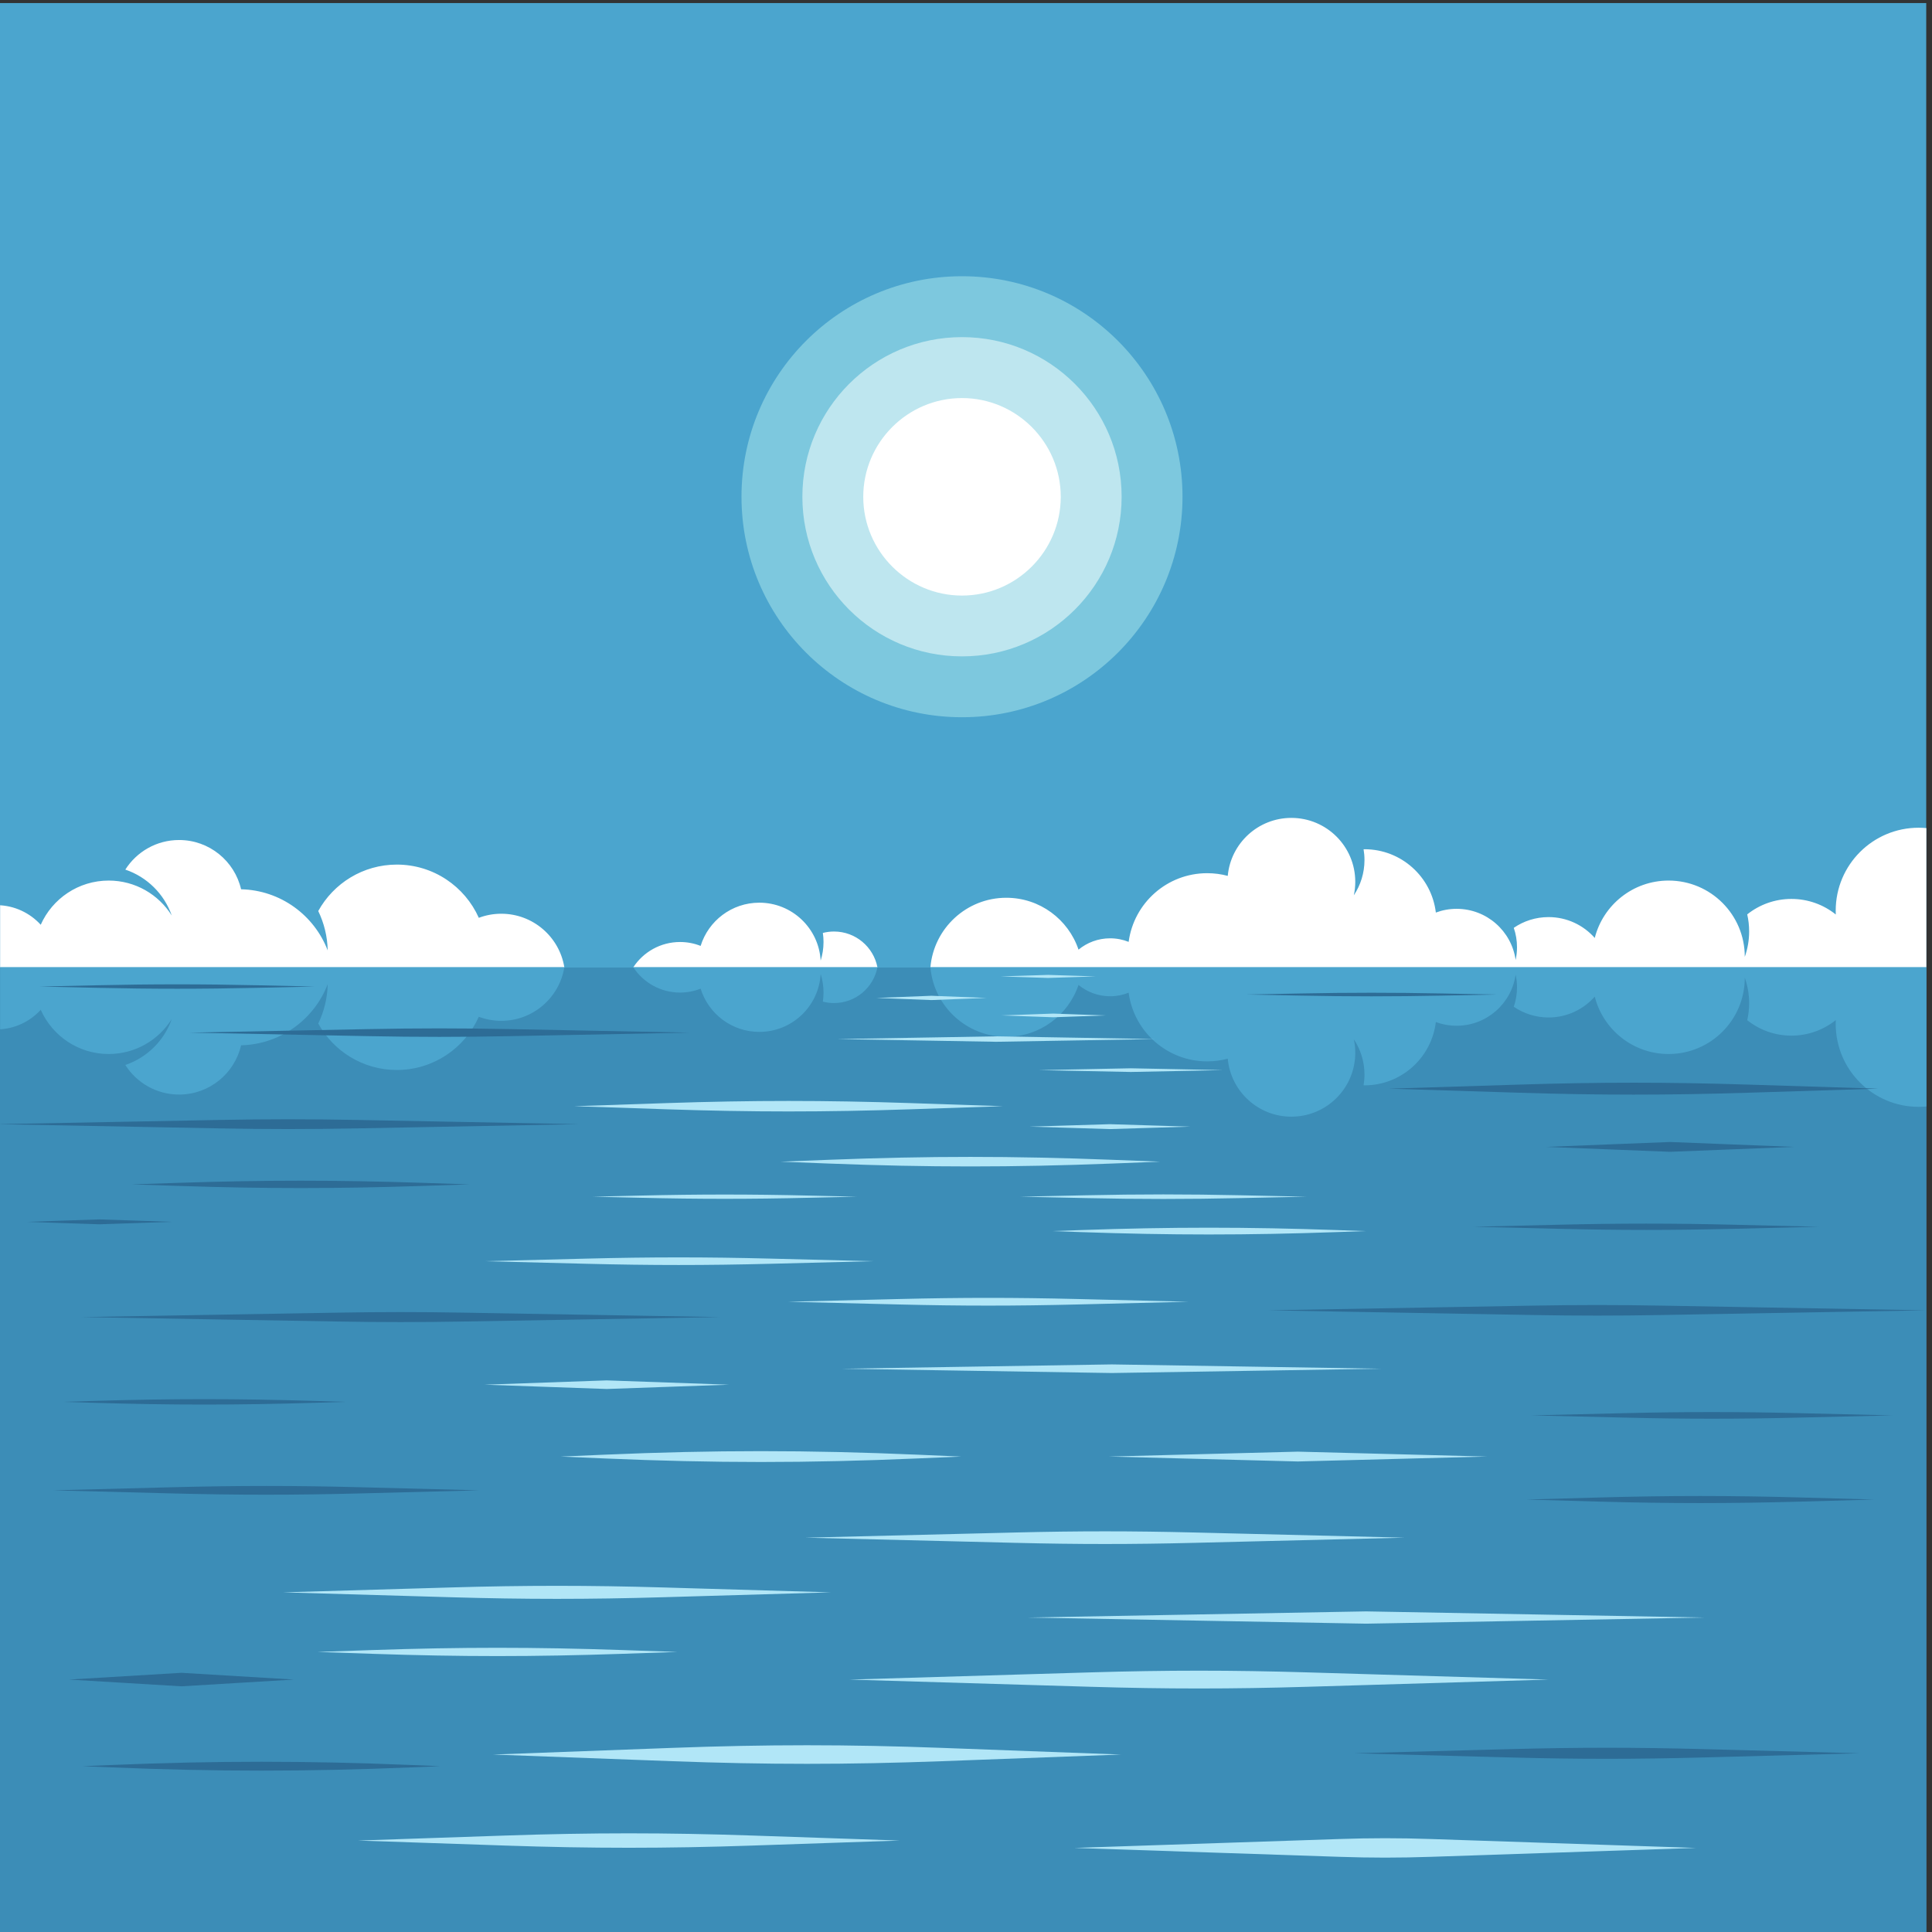 <?xml version="1.0" encoding="UTF-8" standalone="no"?>
<!-- Created with Inkscape (http://www.inkscape.org/) -->

<svg
   version="1.1"
   id="svg1"
   width="880"
   height="880"
   viewBox="0 0 880 880"
   sodipodi:docname="blue-ocean.svg"
   inkscape:version="1.3.2 (091e20e, 2023-11-25, custom)"
   xmlns:inkscape="http://www.inkscape.org/namespaces/inkscape"
   xmlns:sodipodi="http://sodipodi.sourceforge.net/DTD/sodipodi-0.dtd"
   xmlns="http://www.w3.org/2000/svg"
   xmlns:svg="http://www.w3.org/2000/svg">
  <rect x="0" y="0" width="880" height="880" fill="#333333" stroke="none"/>
  <defs
     id="defs1">
    <clipPath
       clipPathUnits="userSpaceOnUse"
       id="clipPath4">
      <path
         d="M 0,660 H 660 V 0 H 0 Z"
         transform="translate(-171.245,-347.853)"
         id="path4" />
    </clipPath>
    <clipPath
       clipPathUnits="userSpaceOnUse"
       id="clipPath6">
      <path
         d="M 0,660 H 660 V 0 H 0 Z"
         id="path6" />
    </clipPath>
    <clipPath
       clipPathUnits="userSpaceOnUse"
       id="clipPath8">
      <path
         d="M 0,660 H 660 V 0 H 0 Z"
         transform="translate(-171.245,-311.269)"
         id="path8" />
    </clipPath>
    <clipPath
       clipPathUnits="userSpaceOnUse"
       id="clipPath10">
      <path
         d="M 0,660 H 660 V 0 H 0 Z"
         transform="translate(-328.633,-394.14)"
         id="path10" />
    </clipPath>
    <clipPath
       clipPathUnits="userSpaceOnUse"
       id="clipPath12">
      <path
         d="M 0,660 H 660 V 0 H 0 Z"
         transform="translate(-328.633,-565.637)"
         id="path12" />
    </clipPath>
    <clipPath
       clipPathUnits="userSpaceOnUse"
       id="clipPath14">
      <path
         d="M 0,660 H 660 V 0 H 0 Z"
         transform="translate(-328.633,-544.835)"
         id="path14" />
    </clipPath>
    <clipPath
       clipPathUnits="userSpaceOnUse"
       id="clipPath16">
      <path
         d="M 0,660 H 660 V 0 H 0 Z"
         transform="translate(-328.633,-456.546)"
         id="path16" />
    </clipPath>
    <clipPath
       clipPathUnits="userSpaceOnUse"
       id="clipPath18">
      <path
         d="M 0,660 H 660 V 0 H 0 Z"
         transform="translate(-340.296,-305.972)"
         id="path18" />
    </clipPath>
    <clipPath
       clipPathUnits="userSpaceOnUse"
       id="clipPath20">
      <path
         d="M 0,660 H 660 V 0 H 0 Z"
         transform="translate(-174.563,-308.438)"
         id="path20" />
    </clipPath>
  </defs>
  <sodipodi:namedview
     id="namedview1"
     pagecolor="#ffffff"
     bordercolor="#000000"
     borderopacity="0.25"
     inkscape:showpageshadow="2"
     inkscape:pageopacity="0.0"
     inkscape:pagecheckerboard="0"
     inkscape:deskcolor="#d1d1d1"
     inkscape:zoom="0.67272727"
     inkscape:cx="439.25676"
     inkscape:cy="440"
     inkscape:window-width="1440"
     inkscape:window-height="830"
     inkscape:window-x="-6"
     inkscape:window-y="-6"
     inkscape:window-maximized="1"
     inkscape:current-layer="g1">
    <inkscape:page
       x="0"
       y="0"
       inkscape:label="1"
       id="page1"
       width="880"
       height="880"
       margin="0 2.409 1.171 0"
       bleed="0" />
  </sodipodi:namedview>
  <g
     id="g1"
     inkscape:groupmode="layer"
     inkscape:label="1">
    <g
       id="group-MC0">
      <path
         id="path2"
         d="M 0,0 H 658.193 V 659.122 H 0 Z"
         style="fill:#4ba5ce;fill-opacity:1;fill-rule:nonzero;stroke:none"
         transform="matrix(1.333,0,0,-1.333,0,880)" />
      <path
         id="path3"
         d="M 0,0 C 10.853,0 19.854,-7.918 21.545,-18.293 H -172.172 V 2.934 c 5.86,-0.11 11.12,-2.67 14.8,-6.7 3.952,8.896 12.864,15.101 23.226,15.101 9.086,0 17.056,-4.771 21.546,-11.945 -2.577,7.372 -8.457,13.194 -15.866,15.691 3.855,6.077 10.642,10.111 18.371,10.111 10.319,0 18.96,-7.189 21.186,-16.833 13.526,-0.321 25.007,-8.902 29.596,-20.893 -0.104,4.816 -1.255,9.372 -3.233,13.454 5.217,9.463 15.288,15.874 26.858,15.874 12.488,0 23.231,-7.47 28.007,-18.186 C -5.291,-0.493 -2.703,0 0,0 m 88.171,3.778 c 11.191,0 20.335,-8.756 20.959,-19.79 0.635,2.005 0.979,4.14 0.979,6.355 0,1.052 -0.078,2.086 -0.228,3.096 1.219,0.317 2.495,0.486 3.813,0.486 7.357,0 13.484,-5.256 14.837,-12.218 H 45.109 c 3.414,5.201 9.296,8.635 15.981,8.635 2.481,0 4.851,-0.472 7.027,-1.334 2.651,8.556 10.627,14.77 20.054,14.77 m 352.677,1.281 c 5.734,0 11.005,-1.991 15.157,-5.319 -0.02,0.435 -0.03,0.871 -0.03,1.309 0,15.653 12.688,28.341 28.34,28.341 0.889,0 1.766,-0.043 2.633,-0.123 v -47.56 H 146.633 c 1.155,13.309 12.324,23.751 25.932,23.751 11.472,0 21.21,-7.423 24.677,-17.726 2.938,2.418 6.698,3.871 10.8,3.871 2.238,0 4.373,-0.434 6.328,-1.218 1.767,13.249 13.11,23.47 26.842,23.47 2.429,0 4.782,-0.32 7.022,-0.919 1.019,11.11 10.362,19.813 21.739,19.813 12.058,0 21.833,-9.775 21.833,-21.833 0,-1.585 -0.17,-3.13 -0.492,-4.62 2.299,3.458 3.642,7.609 3.642,12.073 0,1.251 -0.109,2.476 -0.311,3.67 0.103,10e-4 0.207,0.003 0.311,0.003 12.574,0 22.941,-9.451 24.385,-21.638 2.215,0.824 4.606,1.275 7.104,1.275 10.268,0 18.758,-7.597 20.16,-17.474 0.306,1.403 0.467,2.859 0.467,4.353 0,2.319 -0.387,4.546 -1.104,6.623 3.385,2.317 7.473,3.673 11.883,3.673 6.287,0 11.931,-2.759 15.789,-7.131 2.858,11.273 13.071,19.612 25.232,19.612 14.378,0 26.031,-11.654 26.031,-26.03 v -0.046 c 0.965,2.721 1.49,5.65 1.49,8.701 0,2.001 -0.227,3.949 -0.654,5.82 4.145,3.304 9.396,5.279 15.109,5.279"
         style="fill:#ffffff;fill-opacity:1;fill-rule:evenodd;stroke:none"
         transform="matrix(1.333,0,0,-1.333,228.327,416.196)"
         clip-path="url(#clipPath4)" />
      <path
         id="path5"
         d="M -0.928,0 H 658.193 V 329.561 H -0.928 Z"
         style="fill:#3c8db7;fill-opacity:1;fill-rule:evenodd;stroke:none"
         transform="matrix(1.333,0,0,-1.333,0,880)"
         clip-path="url(#clipPath6)" />
      <path
         id="path7"
         d="M 0,0 C 10.853,0 19.854,7.918 21.545,18.292 H -172.172 V -2.934 c 5.86,0.11 11.12,2.67 14.8,6.699 3.952,-8.897 12.864,-15.102 23.226,-15.102 9.086,0 17.056,4.773 21.546,11.946 -2.577,-7.372 -8.457,-13.193 -15.866,-15.69 3.855,-6.077 10.642,-10.111 18.371,-10.111 10.319,0 18.96,7.188 21.186,16.833 13.526,0.321 25.007,8.902 29.596,20.892 -0.104,-4.815 -1.255,-9.372 -3.233,-13.454 5.217,-9.462 15.288,-15.874 26.858,-15.874 12.488,0 23.231,7.471 28.007,18.186 C -5.291,0.493 -2.703,0 0,0 m 88.171,-3.779 c 11.191,0 20.335,8.756 20.959,19.791 0.635,-2.005 0.979,-4.14 0.979,-6.356 0,-1.052 -0.078,-2.085 -0.228,-3.095 1.219,-0.317 2.495,-0.486 3.813,-0.486 7.357,0 13.484,5.256 14.837,12.217 H 45.109 c 3.414,-5.2 9.296,-8.636 15.981,-8.636 2.481,0 4.851,0.474 7.027,1.334 2.651,-8.555 10.627,-14.769 20.054,-14.769 m 352.677,-1.28 c 5.734,0 11.005,1.991 15.157,5.318 -0.02,-0.434 -0.03,-0.87 -0.03,-1.309 0,-15.652 12.688,-28.34 28.34,-28.34 0.889,0 1.766,0.042 2.633,0.123 V 18.292 H 146.633 c 1.155,-13.309 12.324,-23.75 25.932,-23.75 11.472,0 21.21,7.422 24.677,17.726 2.938,-2.418 6.698,-3.871 10.8,-3.871 2.238,0 4.373,0.433 6.328,1.218 1.767,-13.249 13.11,-23.47 26.842,-23.47 2.429,0 4.782,0.321 7.022,0.919 1.019,-11.111 10.362,-19.813 21.739,-19.813 12.058,0 21.833,9.774 21.833,21.832 0,1.586 -0.17,3.131 -0.492,4.62 2.299,-3.457 3.642,-7.609 3.642,-12.073 0,-1.249 -0.109,-2.477 -0.311,-3.668 0.103,-0.003 0.207,-0.006 0.311,-0.006 12.574,0 22.941,9.453 24.385,21.64 2.215,-0.825 4.606,-1.275 7.104,-1.275 10.268,0 18.758,7.596 20.16,17.474 0.306,-1.403 0.467,-2.859 0.467,-4.354 0,-2.319 -0.387,-4.545 -1.104,-6.623 3.385,-2.316 7.473,-3.672 11.883,-3.672 6.287,0 11.931,2.758 15.789,7.13 2.858,-11.272 13.071,-19.613 25.232,-19.613 14.378,0 26.031,11.655 26.031,26.032 v 0.045 c 0.965,-2.72 1.49,-5.649 1.49,-8.7 0,-2.001 -0.227,-3.949 -0.654,-5.821 4.145,-3.304 9.396,-5.278 15.109,-5.278"
         style="fill:#4ba5ce;fill-opacity:1;fill-rule:evenodd;stroke:none"
         transform="matrix(1.333,0,0,-1.333,228.327,464.975)"
         clip-path="url(#clipPath8)" />
      <path
         id="path9"
         d="m 0,0 c 52.957,0 96.151,43.192 96.151,96.15 0,52.957 -43.194,96.149 -96.151,96.149 -52.957,0 -96.149,-43.192 -96.149,-96.149 C -96.149,43.192 -52.957,0 0,0"
         style="fill:#4ba5ce;fill-opacity:1;fill-rule:evenodd;stroke:none"
         transform="matrix(1.333,0,0,-1.333,438.178,354.481)"
         clip-path="url(#clipPath10)" />
      <path
         id="path11"
         d="m 0,0 c 41.613,0 75.347,-33.734 75.347,-75.347 0,-41.613 -33.734,-75.347 -75.347,-75.347 -41.613,0 -75.347,33.734 -75.347,75.347 C -75.347,-33.734 -41.613,0 0,0"
         style="fill:#7dc8de;fill-opacity:1;fill-rule:evenodd;stroke:none"
         transform="matrix(1.333,0,0,-1.333,438.178,125.818)"
         clip-path="url(#clipPath12)" />
      <path
         id="path13"
         d="m 0,0 c 30.125,0 54.545,-24.421 54.545,-54.545 0,-30.125 -24.42,-54.547 -54.545,-54.547 -30.125,0 -54.545,24.422 -54.545,54.547 C -54.545,-24.421 -30.125,0 0,0"
         style="fill:#bee6ef;fill-opacity:1;fill-rule:evenodd;stroke:none"
         transform="matrix(1.333,0,0,-1.333,438.178,153.553)"
         clip-path="url(#clipPath14)" />
      <path
         id="path15"
         d="M 0,0 C 18.585,0 33.745,15.158 33.745,33.744 33.745,52.329 18.585,67.487 0,67.487 -18.585,67.487 -33.742,52.329 -33.742,33.744 -33.742,15.158 -18.585,0 0,0"
         style="fill:#ffffff;fill-opacity:1;fill-rule:evenodd;stroke:none"
         transform="matrix(1.333,0,0,-1.333,438.178,271.272)"
         clip-path="url(#clipPath16)" />
      <path
         id="path17"
         d="M 0,0 27.167,-0.466 54.335,-0.932 27.167,-1.397 0,-1.863 l -27.167,0.466 -27.169,0.465 27.169,0.466 z m 39.466,-42.181 16.621,-0.644 -16.621,-0.647 c -33.818,-1.312 -62.677,-1.312 -96.496,0 l -16.62,0.647 16.62,0.644 c 33.819,1.314 62.678,1.314 96.496,0 m -116.507,-33.769 1.713,-0.044 33.168,-0.839 -33.168,-0.841 -1.713,-0.042 c -22.055,-0.558 -40.858,-0.558 -62.913,0 l -1.713,0.042 -33.169,0.841 33.169,0.839 1.713,0.044 c 22.055,0.557 40.858,0.557 62.913,0 m 116.545,-36.152 46.08,-0.735 46.08,-0.735 -46.08,-0.735 -46.08,-0.735 -46.079,0.735 -46.082,0.735 46.082,0.735 z m -11.703,22.344 3.725,-0.091 34.221,-0.839 -34.221,-0.84 -3.725,-0.092 c -21.379,-0.525 -39.606,-0.525 -60.985,0 l -3.727,0.092 -34.219,0.84 34.219,0.839 3.727,0.091 c 21.379,0.525 39.606,0.525 60.985,0 m -54.826,-53.185 15.097,-0.649 -15.097,-0.649 c -37.384,-1.605 -69.299,-1.605 -106.684,0 l -15.096,0.649 15.096,0.649 c 37.385,1.605 69.3,1.605 106.684,0 m 94.786,-26.592 20.659,-0.509 51.224,-1.26 -51.224,-1.258 -20.659,-0.509 c -21.43,-0.528 -39.7,-0.528 -61.128,0 l -20.66,0.509 -51.224,1.258 51.224,1.26 20.66,0.509 c 21.428,0.526 39.698,0.526 61.128,0 m 16.055,115.222 22.238,-0.477 -22.238,-0.479 c -18.705,-0.4 -34.647,-0.4 -53.353,0 l -22.236,0.479 22.236,0.477 c 18.706,0.402 34.648,0.402 53.353,0 m -37.802,43.398 15.745,-0.315 15.745,-0.315 -15.745,-0.314 -15.745,-0.316 -15.746,0.316 -15.744,0.314 15.744,0.315 z m -159.847,-177.397 10.586,-0.31 46.814,-1.363 -46.814,-1.365 -10.586,-0.308 c -25.399,-0.741 -47.059,-0.741 -72.459,0 l -10.585,0.308 -46.815,1.365 46.815,1.363 10.585,0.31 c 25.4,0.74 47.06,0.74 72.459,0 m 95.411,-54.825 7.44,-0.276 53.638,-1.995 -53.638,-1.994 -7.44,-0.277 c -32.383,-1.204 -60.013,-1.204 -92.394,0 l -7.441,0.277 -53.638,1.994 53.638,1.995 7.441,0.276 c 32.381,1.204 60.011,1.204 92.394,0 m -109.592,33.44 19.098,-0.652 -19.098,-0.652 c -29.73,-1.016 -55.093,-1.016 -84.824,0 l -19.098,0.652 19.098,0.652 c 29.731,1.014 55.094,1.014 84.824,0 m 234.462,-7.64 22.595,-0.675 59.724,-1.784 -59.724,-1.785 -22.595,-0.675 c -26.032,-0.777 -48.232,-0.777 -74.263,0 l -22.595,0.675 -59.724,1.785 59.724,1.784 22.595,0.675 c 26.031,0.777 48.231,0.777 74.263,0 m -189.691,-55.75 4.033,-0.136 46.289,-1.575 -46.289,-1.574 -4.033,-0.138 c -29.623,-1.008 -54.892,-1.008 -84.515,0 l -4.033,0.138 -46.29,1.574 46.29,1.575 4.033,0.136 c 29.623,1.008 54.892,1.008 84.515,0 m -49.814,155.527 20.888,-0.733 20.889,-0.735 -20.889,-0.735 -20.888,-0.735 -20.888,0.735 -20.889,0.735 20.889,0.735 z m 69.215,63.149 16.227,-0.378 -16.227,-0.377 c -20.269,-0.472 -37.548,-0.472 -57.817,0 l -16.227,0.377 16.227,0.378 c 20.269,0.472 37.548,0.472 57.817,0 m 166.958,-87.498 32.329,-0.839 32.331,-0.841 -32.331,-0.839 -32.329,-0.84 -32.33,0.84 -32.329,0.839 32.329,0.841 z m 13.409,75.708 9.683,-0.342 -9.683,-0.342 c -30.737,-1.085 -56.962,-1.085 -87.699,0 l -9.683,0.342 9.683,0.342 c 30.737,1.084 56.962,1.084 87.699,0 m -77.648,36.186 13.749,-0.42 13.751,-0.419 -13.751,-0.419 -13.749,-0.42 -13.751,0.42 -13.751,0.419 13.751,0.419 z m -60.987,43.877 9.395,-0.367 9.395,-0.367 -9.395,-0.367 -9.395,-0.368 -9.395,0.368 -9.395,0.367 9.395,0.367 z M 17.777,21 25.912,20.738 34.047,20.476 25.912,20.213 17.777,19.95 9.643,20.213 1.507,20.476 9.643,20.738 Z M 19.561,7.774 28.484,7.459 37.406,7.145 28.484,6.83 19.561,6.515 10.64,6.83 1.718,7.145 10.64,7.459 Z m 106.858,-204.268 57.835,-1.05 57.838,-1.05 -57.838,-1.05 -57.835,-1.048 -57.837,1.048 -57.836,1.05 57.836,1.05 z m 22.359,-77.788 37.261,-1.251 53.111,-1.785 -53.111,-1.785 -37.261,-1.251 c -11.111,-0.374 -20.591,-0.374 -31.704,0 l -37.261,1.251 -53.113,1.785 53.113,1.785 37.261,1.251 c 11.113,0.374 20.593,0.374 31.704,0 M -29.31,-22.81 2.347,-23.87 -29.296,-24.931 c -29.179,-0.977 -54.069,-0.977 -83.247,0 l -31.643,1.061 31.657,1.06 c 29.168,0.976 54.05,0.976 83.219,0"
         style="fill:#b1e6f7;fill-opacity:1;fill-rule:evenodd;stroke:none"
         transform="matrix(1.333,0,0,-1.333,453.728,472.038)"
         clip-path="url(#clipPath18)" />
      <path
         id="path19"
         d="M 0,0 18.294,-0.359 61.016,-1.199 18.294,-2.039 0,-2.397 c -17.128,-0.337 -31.726,-0.337 -48.854,0 l -18.294,0.358 -42.721,0.84 42.721,0.84 L -48.854,0 C -31.726,0.337 -17.128,0.337 0,0 m -16.139,-96.881 33.069,-0.571 54.583,-0.944 -54.583,-0.946 -33.069,-0.571 c -15.085,-0.262 -27.941,-0.262 -43.027,0 l -33.069,0.571 -54.583,0.946 54.583,0.944 33.069,0.571 c 15.086,0.263 27.942,0.263 43.027,0 m -15.068,44.388 17.067,-0.559 -17.067,-0.558 c -28.507,-0.933 -52.822,-0.933 -81.329,0 l -17.067,0.558 17.067,0.559 c 28.507,0.933 52.822,0.933 81.329,0 m 453.686,33.544 2.908,-0.091 41.78,-1.307 -41.78,-1.306 -2.908,-0.091 c -27.25,-0.853 -50.493,-0.853 -77.743,0 l -2.905,0.091 -41.78,1.306 41.78,1.307 2.905,0.091 c 27.25,0.853 50.493,0.853 77.743,0 m -29.268,-75.535 34.204,-0.608 56.215,-0.995 -56.215,-0.994 -34.204,-0.608 c -15.432,-0.273 -28.586,-0.273 -44.022,0 l -34.201,0.608 -56.217,0.994 56.217,0.995 34.201,0.608 c 15.436,0.273 28.59,0.273 44.022,0 m 46.727,-36.736 1.266,-0.03 30.861,-0.735 -30.861,-0.735 -1.266,-0.029 c -20.75,-0.495 -38.438,-0.495 -59.188,0 l -1.266,0.029 -30.862,0.735 30.862,0.735 1.266,0.03 c 20.75,0.493 38.438,0.493 59.188,0 m -43.87,92.655 21.204,-0.84 21.201,-0.839 -21.201,-0.841 -21.204,-0.839 -21.203,0.839 -21.204,0.841 21.204,0.839 z m -77.661,50.746 18.46,-0.363 -18.46,-0.361 c -17.084,-0.335 -31.648,-0.335 -48.734,0 l -18.459,0.361 18.459,0.363 c 17.086,0.334 31.65,0.334 48.734,0 m 99.231,-79.018 29.234,-0.699 -29.234,-0.7 c -20.865,-0.499 -38.651,-0.499 -59.516,0 l -29.232,0.7 29.232,0.699 c 20.865,0.5 38.651,0.5 59.516,0 m -469.033,-89.706 4.189,-0.108 36.424,-0.946 -36.424,-0.944 -4.189,-0.108 c -22.599,-0.586 -41.868,-0.586 -64.467,0 l -4.189,0.108 -36.424,0.944 36.424,0.946 4.189,0.108 c 22.599,0.586 41.868,0.586 64.467,0 m -15.616,29.496 10.465,-0.319 -10.465,-0.319 c -26.514,-0.807 -49.127,-0.807 -75.641,0 l -10.464,0.319 10.464,0.319 c 26.514,0.806 49.127,0.806 75.641,0 m 32.93,-124.403 9.864,-0.405 -9.864,-0.408 c -35.903,-1.48 -66.55,-1.48 -102.454,0 l -9.863,0.408 9.863,0.405 c 35.904,1.482 66.551,1.482 102.454,0 m -78.518,31.504 19.209,-1.156 19.208,-1.154 -19.208,-1.153 -19.209,-1.155 -19.209,1.155 -19.209,1.153 19.209,1.154 z m 520.301,-26.082 9.881,-0.264 43.143,-1.154 -43.143,-1.156 -9.881,-0.264 c -23.317,-0.624 -43.201,-0.624 -66.517,0 l -9.882,0.264 -43.141,1.156 43.141,1.154 9.882,0.264 c 23.316,0.625 43.2,0.625 66.517,0 m 33.789,85.969 24.273,-0.685 -24.273,-0.687 c -24.635,-0.697 -45.642,-0.697 -70.276,0 l -24.273,0.687 24.273,0.685 c 24.634,0.698 45.641,0.698 70.276,0 m -527.815,175.038 19.278,-0.43 -19.278,-0.431 c -19.454,-0.434 -36.039,-0.434 -55.494,0 l -19.278,0.431 19.278,0.43 c 19.455,0.434 36.04,0.434 55.494,0 m -54.303,-79.996 12.438,-0.419 12.438,-0.419 -12.438,-0.42 -12.438,-0.419 -12.439,0.419 -12.438,0.42 12.438,0.419 z m 88.132,33.98 26.043,-0.497 49.679,-0.944 -49.679,-0.945 -26.043,-0.494 c -16.573,-0.316 -30.699,-0.316 -47.273,0 l -26.043,0.494 -49.679,0.945 49.679,0.944 26.043,0.497 c 16.574,0.313 30.7,0.313 47.273,0"
         style="fill:#2d6c96;fill-opacity:1;fill-rule:evenodd;stroke:none"
         transform="matrix(1.333,0,0,-1.333,232.751,468.75)"
         clip-path="url(#clipPath20)" />
    </g>
  </g>
</svg>
